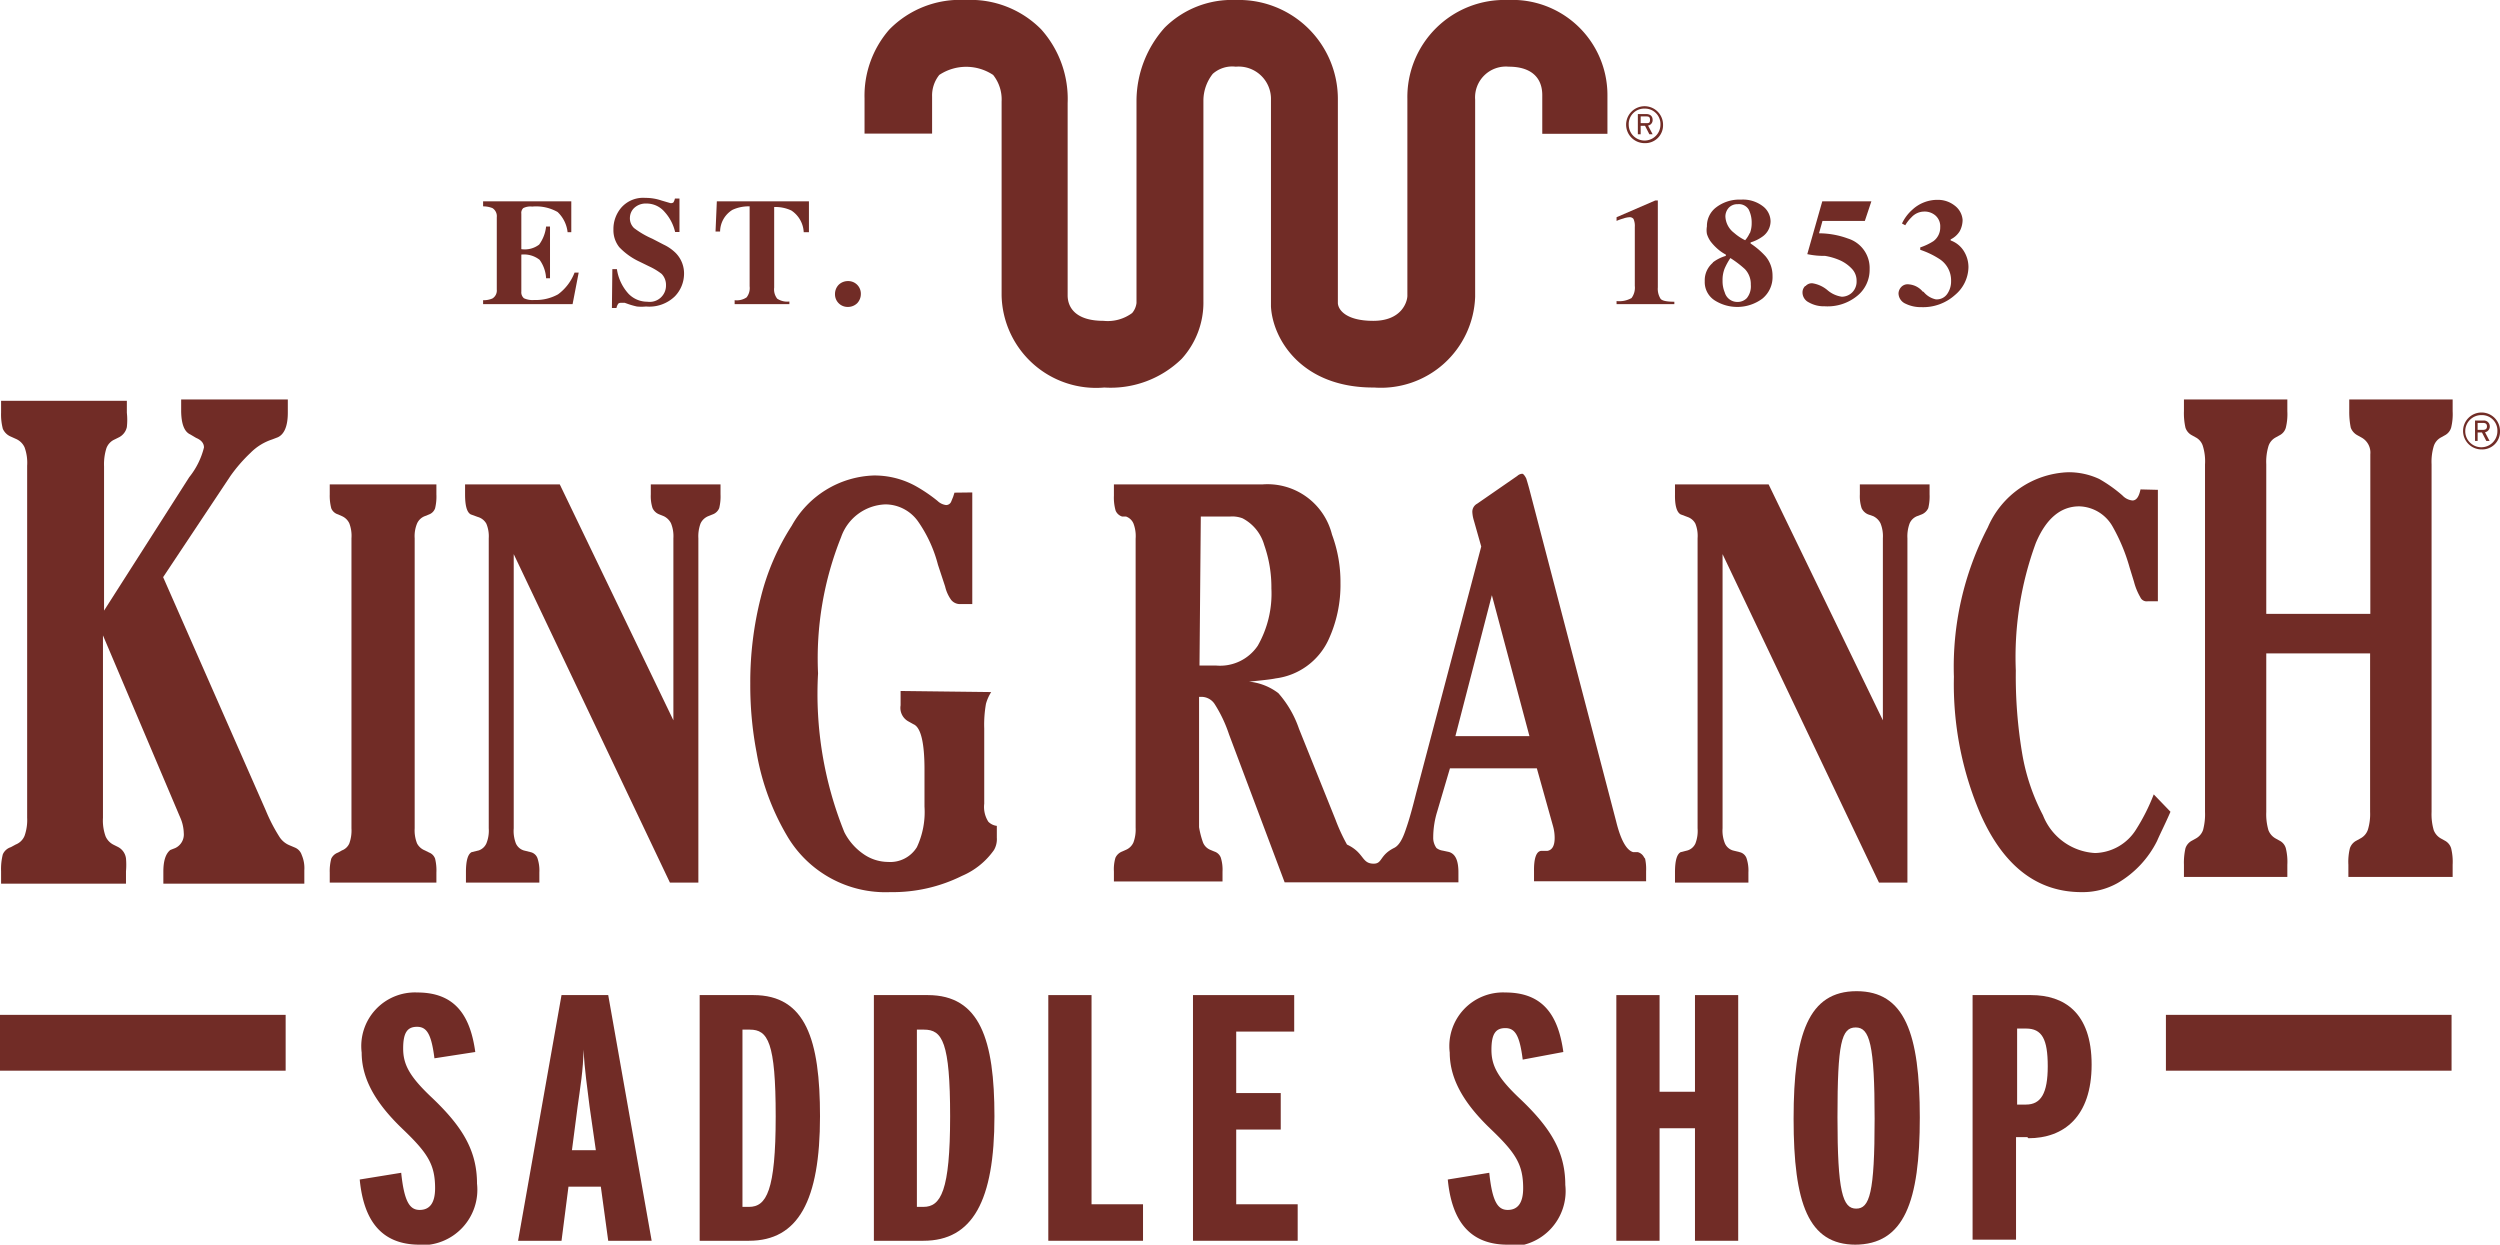<svg id="mobile-header-logo" data-name="Layer 1" xmlns="http://www.w3.org/2000/svg" viewBox="0 0 115.09 57.3"><defs><style>.cls-1{fill:#712c26;}</style></defs><title>logo-w-header</title><path class="cls-1" d="M19.32,57.3c-1.78,0-2.58-1.13-2.76-3l1.91-.31c.14,1.37.41,1.71.85,1.71s.71-.29.71-1c0-1.09-.34-1.62-1.49-2.72s-1.89-2.23-1.89-3.52a2.47,2.47,0,0,1,2.56-2.77c1.75,0,2.44,1.07,2.67,2.74L20,48.72c-.14-1.11-.35-1.45-.8-1.45s-.64.27-.64,1,.29,1.28,1.28,2.22c1.42,1.34,2.12,2.45,2.12,4a2.55,2.55,0,0,1-2.65,2.83"/><path class="cls-1" d="M27.14,50.93c-.1-.8-.23-1.72-.28-2.61,0,.89-.16,1.82-.27,2.63l-.26,2h1.1ZM28,57.12l-.34-2.49H26.17l-.32,2.49h-2l2-11.31H28l2,11.31Z"/><path class="cls-1" d="M34.52,47.4h-.34v8.16h.3c.8,0,1.23-.73,1.23-4.16s-.36-4-1.19-4m0,9.72H32.21V45.81h2.47c2.42,0,3.07,2.07,3.07,5.58,0,3.88-1,5.73-3.27,5.73"/><path class="cls-1" d="M42.54,47.4h-.33v8.16h.3c.8,0,1.23-.73,1.23-4.16s-.36-4-1.2-4m0,9.72H40.23V45.81h2.48c2.41,0,3.07,2.07,3.07,5.58,0,3.88-1,5.73-3.27,5.73"/><polygon class="cls-1" points="48.26 45.81 48.26 57.12 52.62 57.12 52.62 55.44 50.25 55.44 50.25 45.81 48.26 45.81"/><polygon class="cls-1" points="54.92 45.81 54.92 57.12 59.74 57.12 59.74 55.44 56.91 55.44 56.91 52 58.96 52 58.96 50.32 56.91 50.32 56.91 47.49 59.58 47.49 59.58 45.81 54.92 45.81"/><path class="cls-1" d="M69.41,57.3c-1.78,0-2.58-1.13-2.76-3l1.91-.31c.14,1.37.41,1.71.85,1.71s.71-.29.71-1c0-1.09-.34-1.62-1.49-2.72s-1.89-2.23-1.89-3.52a2.47,2.47,0,0,1,2.56-2.77c1.75,0,2.44,1.07,2.67,2.74l-1.87.35c-.14-1.11-.35-1.45-.8-1.45s-.64.27-.64,1,.29,1.28,1.28,2.22c1.42,1.34,2.12,2.45,2.12,4a2.55,2.55,0,0,1-2.65,2.83"/><polygon class="cls-1" points="78.03 45.81 78.03 50.26 76.4 50.26 76.4 45.81 74.41 45.81 74.41 57.12 76.4 57.12 76.4 51.94 78.03 51.94 78.03 57.12 80.02 57.12 80.02 45.81 78.03 45.81"/><path class="cls-1" d="M85.43,47.3c-.66,0-.84.71-.84,4.14s.24,4.2.86,4.2.85-.71.85-4.14-.23-4.2-.87-4.2m0,10c-2.18,0-2.86-1.89-2.86-5.8s.69-5.87,2.9-5.87,2.91,1.94,2.91,5.81-.71,5.86-3,5.86"/><path class="cls-1" d="M93.32,47.35h-.46v3.5h.41c.68,0,1-.51,1-1.76s-.26-1.74-1-1.74m.06,5h-.52v4.72h-2V45.81H93.5c1.51,0,2.79.79,2.79,3.2S95,52.4,93.38,52.4"/><rect class="cls-1" y="46.72" width="13.15" height="2.57"/><rect class="cls-1" x="99.71" y="46.72" width="13.15" height="2.57"/><path class="cls-1" d="M19.09,24.78V38.13a1.63,1.63,0,0,0,.11.7.7.7,0,0,0,.36.32l.2.1a.47.47,0,0,1,.27.28,2.29,2.29,0,0,1,.06.64v.46H15.18v-.46a2.24,2.24,0,0,1,.07-.64.54.54,0,0,1,.31-.28l.18-.1a.6.6,0,0,0,.34-.32,1.75,1.75,0,0,0,.1-.7V24.78a1.61,1.61,0,0,0-.1-.69.68.68,0,0,0-.34-.33l-.18-.08a.48.48,0,0,1-.31-.28,2.3,2.3,0,0,1-.07-.64V22.3h4.91v.46a2.29,2.29,0,0,1-.06.64.47.47,0,0,1-.27.28l-.2.08a.64.64,0,0,0-.36.34,1.52,1.52,0,0,0-.11.68"/><path class="cls-1" d="M25.77,22.3,31,33.16V24.78a1.57,1.57,0,0,0-.11-.69.72.72,0,0,0-.34-.33l-.2-.08a.56.56,0,0,1-.31-.29,1.8,1.8,0,0,1-.08-.63V22.3h3.21v.46a2.26,2.26,0,0,1-.06.63.51.51,0,0,1-.3.29l-.2.08a.67.67,0,0,0-.36.34,1.71,1.71,0,0,0-.1.68V40.63H30.84L23.65,25.51V38.13a1.6,1.6,0,0,0,.1.7.59.59,0,0,0,.36.32l.32.08a.44.44,0,0,1,.31.27,1.79,1.79,0,0,1,.09.66v.47H21.45v-.47c0-.52.08-.83.26-.93l.33-.08a.6.6,0,0,0,.35-.32,1.56,1.56,0,0,0,.11-.7V24.78a1.5,1.5,0,0,0-.11-.67A.65.65,0,0,0,22,23.8l-.33-.12c-.18-.1-.26-.41-.26-.92V22.3Z"/><path class="cls-1" d="M81.42,22.3l5.26,10.86V24.78a1.57,1.57,0,0,0-.11-.69.72.72,0,0,0-.34-.33L86,23.68a.57.57,0,0,1-.3-.29,1.8,1.8,0,0,1-.08-.63V22.3h3.21v.46a2.26,2.26,0,0,1-.06.63.57.57,0,0,1-.3.29l-.21.08a.62.62,0,0,0-.35.34,1.71,1.71,0,0,0-.1.68V40.63H86.5L79.3,25.51V38.13a1.56,1.56,0,0,0,.11.7.59.59,0,0,0,.36.32l.32.08a.44.44,0,0,1,.31.27,1.79,1.79,0,0,1,.09.66v.47H77.11v-.47c0-.52.08-.83.26-.93l.32-.08a.59.59,0,0,0,.36-.32,1.6,1.6,0,0,0,.1-.7V24.78a1.53,1.53,0,0,0-.1-.67.64.64,0,0,0-.36-.31l-.32-.12c-.18-.1-.27-.41-.26-.92V22.3Z"/><path class="cls-1" d="M44.76,22.67l0,5.14H44.2a.52.52,0,0,1-.41-.19,1.72,1.72,0,0,1-.28-.62L43.18,26a6.19,6.19,0,0,0-.92-2,1.85,1.85,0,0,0-1.49-.78,2.24,2.24,0,0,0-2.05,1.51A15,15,0,0,0,37.66,31a17,17,0,0,0,1.21,7.31,2.71,2.71,0,0,0,.87,1,2,2,0,0,0,1.14.37A1.44,1.44,0,0,0,42.21,39a3.82,3.82,0,0,0,.35-1.87V35.42c0-1.24-.17-1.94-.51-2.08l-.25-.14a.71.71,0,0,1-.34-.73v-.66l4.17.05a2,2,0,0,0-.24.54,5.5,5.5,0,0,0-.08,1.14V37a1.26,1.26,0,0,0,.19.83.66.66,0,0,0,.39.19v.54a1,1,0,0,1-.13.57,3.45,3.45,0,0,1-1.47,1.19,7.17,7.17,0,0,1-3.31.75,5.25,5.25,0,0,1-4.74-2.58,11.27,11.27,0,0,1-1.41-3.85,16.37,16.37,0,0,1-.29-3.16,15.84,15.84,0,0,1,.49-4,10.92,10.92,0,0,1,1.42-3.28,4.49,4.49,0,0,1,3.76-2.31,3.92,3.92,0,0,1,1.95.49,7.18,7.18,0,0,1,1,.68.69.69,0,0,0,.39.19.25.25,0,0,0,.24-.16l.09-.22.06-.19Z"/><path class="cls-1" d="M99.34,22.55v5.13h-.46l0,0a.32.32,0,0,1-.35-.19,2.79,2.79,0,0,1-.29-.71l-.2-.65a8.42,8.42,0,0,0-.79-1.9,1.82,1.82,0,0,0-1.53-.92c-.86,0-1.53.57-2,1.69a15.24,15.24,0,0,0-.92,5.87,21.45,21.45,0,0,0,.3,3.86,9.5,9.5,0,0,0,.95,2.8,2.74,2.74,0,0,0,2.4,1.74,2.29,2.29,0,0,0,1.89-1.09,9.12,9.12,0,0,0,.81-1.61l.77.8c-.26.6-.47,1-.62,1.35a4.64,4.64,0,0,1-1.81,1.93,3.28,3.28,0,0,1-1.66.42q-3.08,0-4.67-3.62a15.15,15.15,0,0,1-1.21-6.29,13.92,13.92,0,0,1,1.56-6.88,4.19,4.19,0,0,1,3.7-2.54,3.33,3.33,0,0,1,1.43.31,6.53,6.53,0,0,1,1.07.76.73.73,0,0,0,.46.23c.18,0,.3-.17.37-.51Z"/><path class="cls-1" d="M7.51,26.57l4.73,10.75a7.73,7.73,0,0,0,.64,1.23,1,1,0,0,0,.44.36l.26.11a.55.55,0,0,1,.31.34,1.52,1.52,0,0,1,.12.7s0,.06,0,.07v.55H7.52v-.55c0-.51.11-.83.32-1l.23-.09a.69.69,0,0,0,.39-.69,1.88,1.88,0,0,0-.17-.73L4.74,29.25v8.4a2.15,2.15,0,0,0,.12.85.78.78,0,0,0,.37.39l.2.1a.69.69,0,0,1,.37.53,3.36,3.36,0,0,1,0,.59v.57H.05v-.57a2.74,2.74,0,0,1,.08-.78A.6.6,0,0,1,.5,39l.22-.12a.73.73,0,0,0,.41-.4,2.19,2.19,0,0,0,.12-.84V21.44a2.08,2.08,0,0,0-.12-.85.78.78,0,0,0-.41-.39L.5,20.1a.69.69,0,0,1-.37-.36A2.61,2.61,0,0,1,.05,19v-.55H5.84V19a3,3,0,0,1,0,.66.69.69,0,0,1-.36.47l-.2.1a.71.71,0,0,0-.38.4,2.46,2.46,0,0,0-.11.84v6.64l3.92-6.14a3.55,3.55,0,0,0,.68-1.37c0-.19-.12-.34-.36-.44L8.76,20c-.27-.12-.41-.47-.42-1.06v-.55h4.91V19c0,.65-.18,1-.46,1.13l-.26.1a2.49,2.49,0,0,0-1,.62,7.1,7.1,0,0,0-.92,1.06Z"/><path class="cls-1" d="M104.33,28.26h4.79V20.91a.79.79,0,0,0-.41-.77l-.18-.1a.66.66,0,0,1-.31-.35,3.63,3.63,0,0,1-.07-.76v-.54h4.76v.54a2.62,2.62,0,0,1-.07.76.59.59,0,0,1-.29.35l-.18.1a.69.69,0,0,0-.33.4,2.51,2.51,0,0,0-.1.84v16a2.62,2.62,0,0,0,.1.84.74.74,0,0,0,.33.38l.18.1a.59.59,0,0,1,.29.35,2.62,2.62,0,0,1,.07.76v.56h-4.8v-.56a2.62,2.62,0,0,1,.07-.76.61.61,0,0,1,.3-.35l.18-.1a.71.71,0,0,0,.35-.41,2.46,2.46,0,0,0,.1-.81v-7.3h-4.78v7.3a2.62,2.62,0,0,0,.1.84.74.74,0,0,0,.33.38l.18.1a.56.56,0,0,1,.29.35,2.62,2.62,0,0,1,.07.76v.56h-4.76v-.56a3,3,0,0,1,.07-.76.61.61,0,0,1,.3-.35l.18-.1a.71.71,0,0,0,.33-.39,2.79,2.79,0,0,0,.09-.83v-16a2.38,2.38,0,0,0-.1-.85.67.67,0,0,0-.32-.39l-.18-.1a.61.61,0,0,1-.3-.35,3,3,0,0,1-.07-.76v-.54h4.76v.54a2.62,2.62,0,0,1-.07.76.56.56,0,0,1-.29.35l-.18.1a.69.69,0,0,0-.33.4,2.51,2.51,0,0,0-.1.84Z"/><path class="cls-1" d="M67,33.89l1.68-6.49,1.73,6.49ZM56,30.64h-.78l.06-6.86h1.34a1.34,1.34,0,0,1,.58.08,2,2,0,0,1,1,1.23,5.87,5.87,0,0,1,.33,2,4.84,4.84,0,0,1-.63,2.64,2.09,2.09,0,0,1-1.9.91m19.71,8.89a.45.45,0,0,0-.31-.3l-.21,0c-.31-.08-.58-.56-.79-1.42l-4-15.31c-.07-.26-.12-.41-.13-.45s-.12-.24-.19-.24a.36.36,0,0,0-.23.1L68,23.19a.42.42,0,0,0-.22.38,1.6,1.6,0,0,0,.07.39l.34,1.2-3,11.37q-.25,1-.42,1.5c-.11.33-.27.84-.58,1-.69.34-.54.73-.95.73-.57,0-.42-.5-1.23-.88a8.51,8.51,0,0,1-.53-1.15L59.8,33.55a4.83,4.83,0,0,0-.95-1.64,2.65,2.65,0,0,0-1.35-.53c.59-.06,1-.1,1.23-.15a3.11,3.11,0,0,0,2.42-1.76,6,6,0,0,0,.56-2.63,6.26,6.26,0,0,0-.39-2.23,3.06,3.06,0,0,0-3.2-2.31H51.28v.52a2.17,2.17,0,0,0,.08.69.48.48,0,0,0,.3.27l.18,0a.58.58,0,0,1,.34.32,1.63,1.63,0,0,1,.1.7v13.3a1.71,1.71,0,0,1-.1.68.66.66,0,0,1-.34.34l-.18.08a.56.56,0,0,0-.31.29,1.86,1.86,0,0,0-.07.63v.46h5v-.46a1.86,1.86,0,0,0-.08-.64.47.47,0,0,0-.3-.28l-.19-.08a.61.61,0,0,1-.33-.34,4.07,4.07,0,0,1-.18-.7v-6h.09a.73.73,0,0,1,.62.32,6.23,6.23,0,0,1,.67,1.41l2.56,6.81h8v-.46c0-.53-.13-.85-.44-.94l-.28-.06a.62.62,0,0,1-.29-.12.8.8,0,0,1-.15-.5,4.06,4.06,0,0,1,.18-1.17l.59-2h4l.75,2.68a2,2,0,0,1,.07.53c0,.35-.11.55-.33.59l-.27,0c-.24,0-.36.34-.35.94v.46h5.16v-.46a2.24,2.24,0,0,0-.06-.64"/><path class="cls-1" d="M63.22,17.84c-3.31,0-4.63-2.23-4.71-3.73V4.61a1.49,1.49,0,0,0-1.62-1.54,1.35,1.35,0,0,0-1.06.33,2,2,0,0,0-.43,1.22v9.24a3.85,3.85,0,0,1-1,2.66,4.68,4.68,0,0,1-3.56,1.32,4.35,4.35,0,0,1-4.73-4.24V4.67a1.81,1.81,0,0,0-.39-1.22,2.24,2.24,0,0,0-2.48,0,1.52,1.52,0,0,0-.33,1v1.7H39.8V4.53a4.63,4.63,0,0,1,1.14-3.17A4.56,4.56,0,0,1,44.45,0a4.57,4.57,0,0,1,3.48,1.35,4.8,4.8,0,0,1,1.22,3.4V13.6c0,.52.33,1.17,1.65,1.17a1.89,1.89,0,0,0,1.32-.36.87.87,0,0,0,.2-.46V4.64a5.07,5.07,0,0,1,1.3-3.37A4.39,4.39,0,0,1,56.89,0a4.56,4.56,0,0,1,4.7,4.58v9.36c0,.28.32.83,1.63.83s1.56-.87,1.57-1.14V4.55A4.47,4.47,0,0,1,69.41,0,4.38,4.38,0,0,1,74,4.37V6.16H71V4.38c0-.85-.56-1.31-1.54-1.31a1.42,1.42,0,0,0-1.55,1.52v9.07a4.34,4.34,0,0,1-4.65,4.18"/><path class="cls-1" d="M75.78,5.36h-.25v.31h.23c.14,0,.2,0,.2-.15s-.07-.16-.18-.16m.09.42.21.4h-.15l-.2-.39h-.2v.39H75.4V5.25h.38c.17,0,.3.08.3.27a.25.25,0,0,1-.21.26M75.71,5a.71.71,0,0,0-.73.74.73.73,0,1,0,1.46,0A.71.71,0,0,0,75.71,5m0,1.59a.85.85,0,1,1,.85-.85.82.82,0,0,1-.85.85"/><path class="cls-1" d="M114.31,19.47h-.25v.32h.24c.13,0,.19-.05.19-.16s-.06-.16-.18-.16m.09.43.21.4h-.15l-.2-.39h-.2v.39h-.12v-.94h.38a.27.27,0,0,1,.3.27.27.27,0,0,1-.22.27m-.16-.79a.74.74,0,1,0,.73.74.71.71,0,0,0-.73-.74m0,1.58a.85.85,0,1,1,.85-.84.82.82,0,0,1-.85.84"/><path class="cls-1" d="M22.24,14v-.18a1,1,0,0,0,.43-.08.43.43,0,0,0,.2-.41V10a.44.44,0,0,0-.2-.42,1.16,1.16,0,0,0-.43-.08V9.27H26.3v1.42h-.17a1.51,1.51,0,0,0-.46-.93,2,2,0,0,0-1.17-.25.74.74,0,0,0-.41.07.3.3,0,0,0-.09.26v1.63a1.09,1.09,0,0,0,.82-.21,1.72,1.72,0,0,0,.32-.83h.18v2.38h-.18a1.58,1.58,0,0,0-.3-.85,1.17,1.17,0,0,0-.84-.24v1.7a.36.36,0,0,0,.12.31.93.93,0,0,0,.47.08,2.11,2.11,0,0,0,1.1-.26,2.23,2.23,0,0,0,.76-1h.19L26.36,14Z"/><path class="cls-1" d="M28.19,12.39h.21a2.13,2.13,0,0,0,.54,1.14,1.2,1.2,0,0,0,.86.36.75.75,0,0,0,.86-.76.73.73,0,0,0-.2-.52,2.88,2.88,0,0,0-.56-.34l-.45-.22a3.08,3.08,0,0,1-.94-.67,1.25,1.25,0,0,1-.27-.82,1.51,1.51,0,0,1,.36-1,1.34,1.34,0,0,1,1.11-.45,2.25,2.25,0,0,1,.74.12l.41.12A.19.19,0,0,0,31,9.32a.52.52,0,0,0,.07-.18h.21v1.54h-.2a2.08,2.08,0,0,0-.48-.92,1.09,1.09,0,0,0-.85-.39.77.77,0,0,0-.55.2A.63.63,0,0,0,29,10a.62.62,0,0,0,.19.5,4,4,0,0,0,.84.49l.52.27a2,2,0,0,1,.55.38,1.34,1.34,0,0,1,.39,1,1.5,1.5,0,0,1-.42,1,1.69,1.69,0,0,1-1.33.47,2,2,0,0,1-.42,0,3.31,3.31,0,0,1-.42-.12l-.14-.05-.09,0h-.07q-.12,0-.15.06a.52.52,0,0,0-.07.18h-.21Z"/><path class="cls-1" d="M33,9.27h4.24v1.42H37a1.27,1.27,0,0,0-.57-1,1.73,1.73,0,0,0-.79-.16v3.71a.69.69,0,0,0,.14.51.83.83,0,0,0,.56.13V14H33.82v-.18a.8.8,0,0,0,.55-.13.69.69,0,0,0,.14-.51V9.5a1.77,1.77,0,0,0-.79.16,1.19,1.19,0,0,0-.57,1h-.21Z"/><path class="cls-1" d="M38.61,13.11a.61.61,0,0,1,.42-.17.58.58,0,0,1,.6.6.61.61,0,0,1-.17.42.61.61,0,0,1-.43.17.58.58,0,0,1-.59-.59.61.61,0,0,1,.17-.43"/><path class="cls-1" d="M74.42,13.86a1.14,1.14,0,0,0,.69-.14.8.8,0,0,0,.15-.56V10.45a.8.8,0,0,0-.06-.37A.22.22,0,0,0,75,10a1,1,0,0,0-.27.06,2,2,0,0,0-.31.11V10l1.78-.77h.12v4a.85.85,0,0,0,.13.53c.08.09.29.13.63.13V14H74.42Z"/><path class="cls-1" d="M80.56,10.73a1.26,1.26,0,0,0,.08-.46,1.33,1.33,0,0,0-.14-.63A.53.53,0,0,0,80,9.4a.54.54,0,0,0-.41.16.6.6,0,0,0-.16.41,1,1,0,0,0,.4.75,2.27,2.27,0,0,0,.51.34,1.41,1.41,0,0,0,.21-.33M79.4,13.46a.6.6,0,0,0,.59.44.58.58,0,0,0,.43-.18.86.86,0,0,0,.18-.61,1,1,0,0,0-.27-.72,4.77,4.77,0,0,0-.67-.51,3.07,3.07,0,0,0-.26.47,1.42,1.42,0,0,0-.1.57,1.33,1.33,0,0,0,.1.54m-.56-1.37a1.82,1.82,0,0,1,.61-.31v-.06a1.91,1.91,0,0,1-.33-.22,2.42,2.42,0,0,1-.36-.37,1.21,1.21,0,0,1-.18-.36,1,1,0,0,1,0-.35A1.07,1.07,0,0,1,79,9.55a1.76,1.76,0,0,1,1.15-.36,1.5,1.5,0,0,1,1,.3.89.89,0,0,1,.36.7.87.87,0,0,1-.37.7,1.87,1.87,0,0,1-.55.27v.05a3.57,3.57,0,0,1,.69.59,1.38,1.38,0,0,1,.32.9,1.28,1.28,0,0,1-.47,1.05,1.94,1.94,0,0,1-2.19.08,1,1,0,0,1-.46-.89,1.05,1.05,0,0,1,.38-.85"/><path class="cls-1" d="M83.12,13.17a.39.39,0,0,1,.31-.13,1.41,1.41,0,0,1,.69.31,1.3,1.3,0,0,0,.67.31.69.69,0,0,0,.48-.2.71.71,0,0,0,.2-.53.79.79,0,0,0-.23-.57,1.71,1.71,0,0,0-.52-.37,2.87,2.87,0,0,0-.7-.21c-.17,0-.44,0-.82-.08l.69-2.43h2.26l-.3.9H83.9l-.16.57a3.91,3.91,0,0,1,1.33.24,1.42,1.42,0,0,1,1,1.41,1.54,1.54,0,0,1-.57,1.23A2.15,2.15,0,0,1,84,14.1a1.39,1.39,0,0,1-.73-.18.51.51,0,0,1-.29-.45.41.41,0,0,1,.12-.3"/><path class="cls-1" d="M88.55,13.43a1,1,0,0,0,.56.35.58.58,0,0,0,.54-.26,1,1,0,0,0,.17-.58,1.17,1.17,0,0,0-.51-1,3.85,3.85,0,0,0-.91-.44v-.11a2.69,2.69,0,0,0,.61-.29.78.78,0,0,0,.31-.64.66.66,0,0,0-.21-.53.76.76,0,0,0-.54-.19A.8.8,0,0,0,88,10a1.76,1.76,0,0,0-.29.37l-.15-.08a1.93,1.93,0,0,1,.47-.63A1.69,1.69,0,0,1,89.2,9.2a1.24,1.24,0,0,1,.78.26.91.91,0,0,1,.37.66,1.11,1.11,0,0,1-.13.52,1,1,0,0,1-.42.38v.05a1.18,1.18,0,0,1,.62.51,1.39,1.39,0,0,1,.2.71A1.7,1.7,0,0,1,90,13.58a2.19,2.19,0,0,1-1.54.56,1.61,1.61,0,0,1-.76-.17.53.53,0,0,1-.3-.46.45.45,0,0,1,.11-.28.4.4,0,0,1,.36-.14.93.93,0,0,1,.65.34"/></svg>